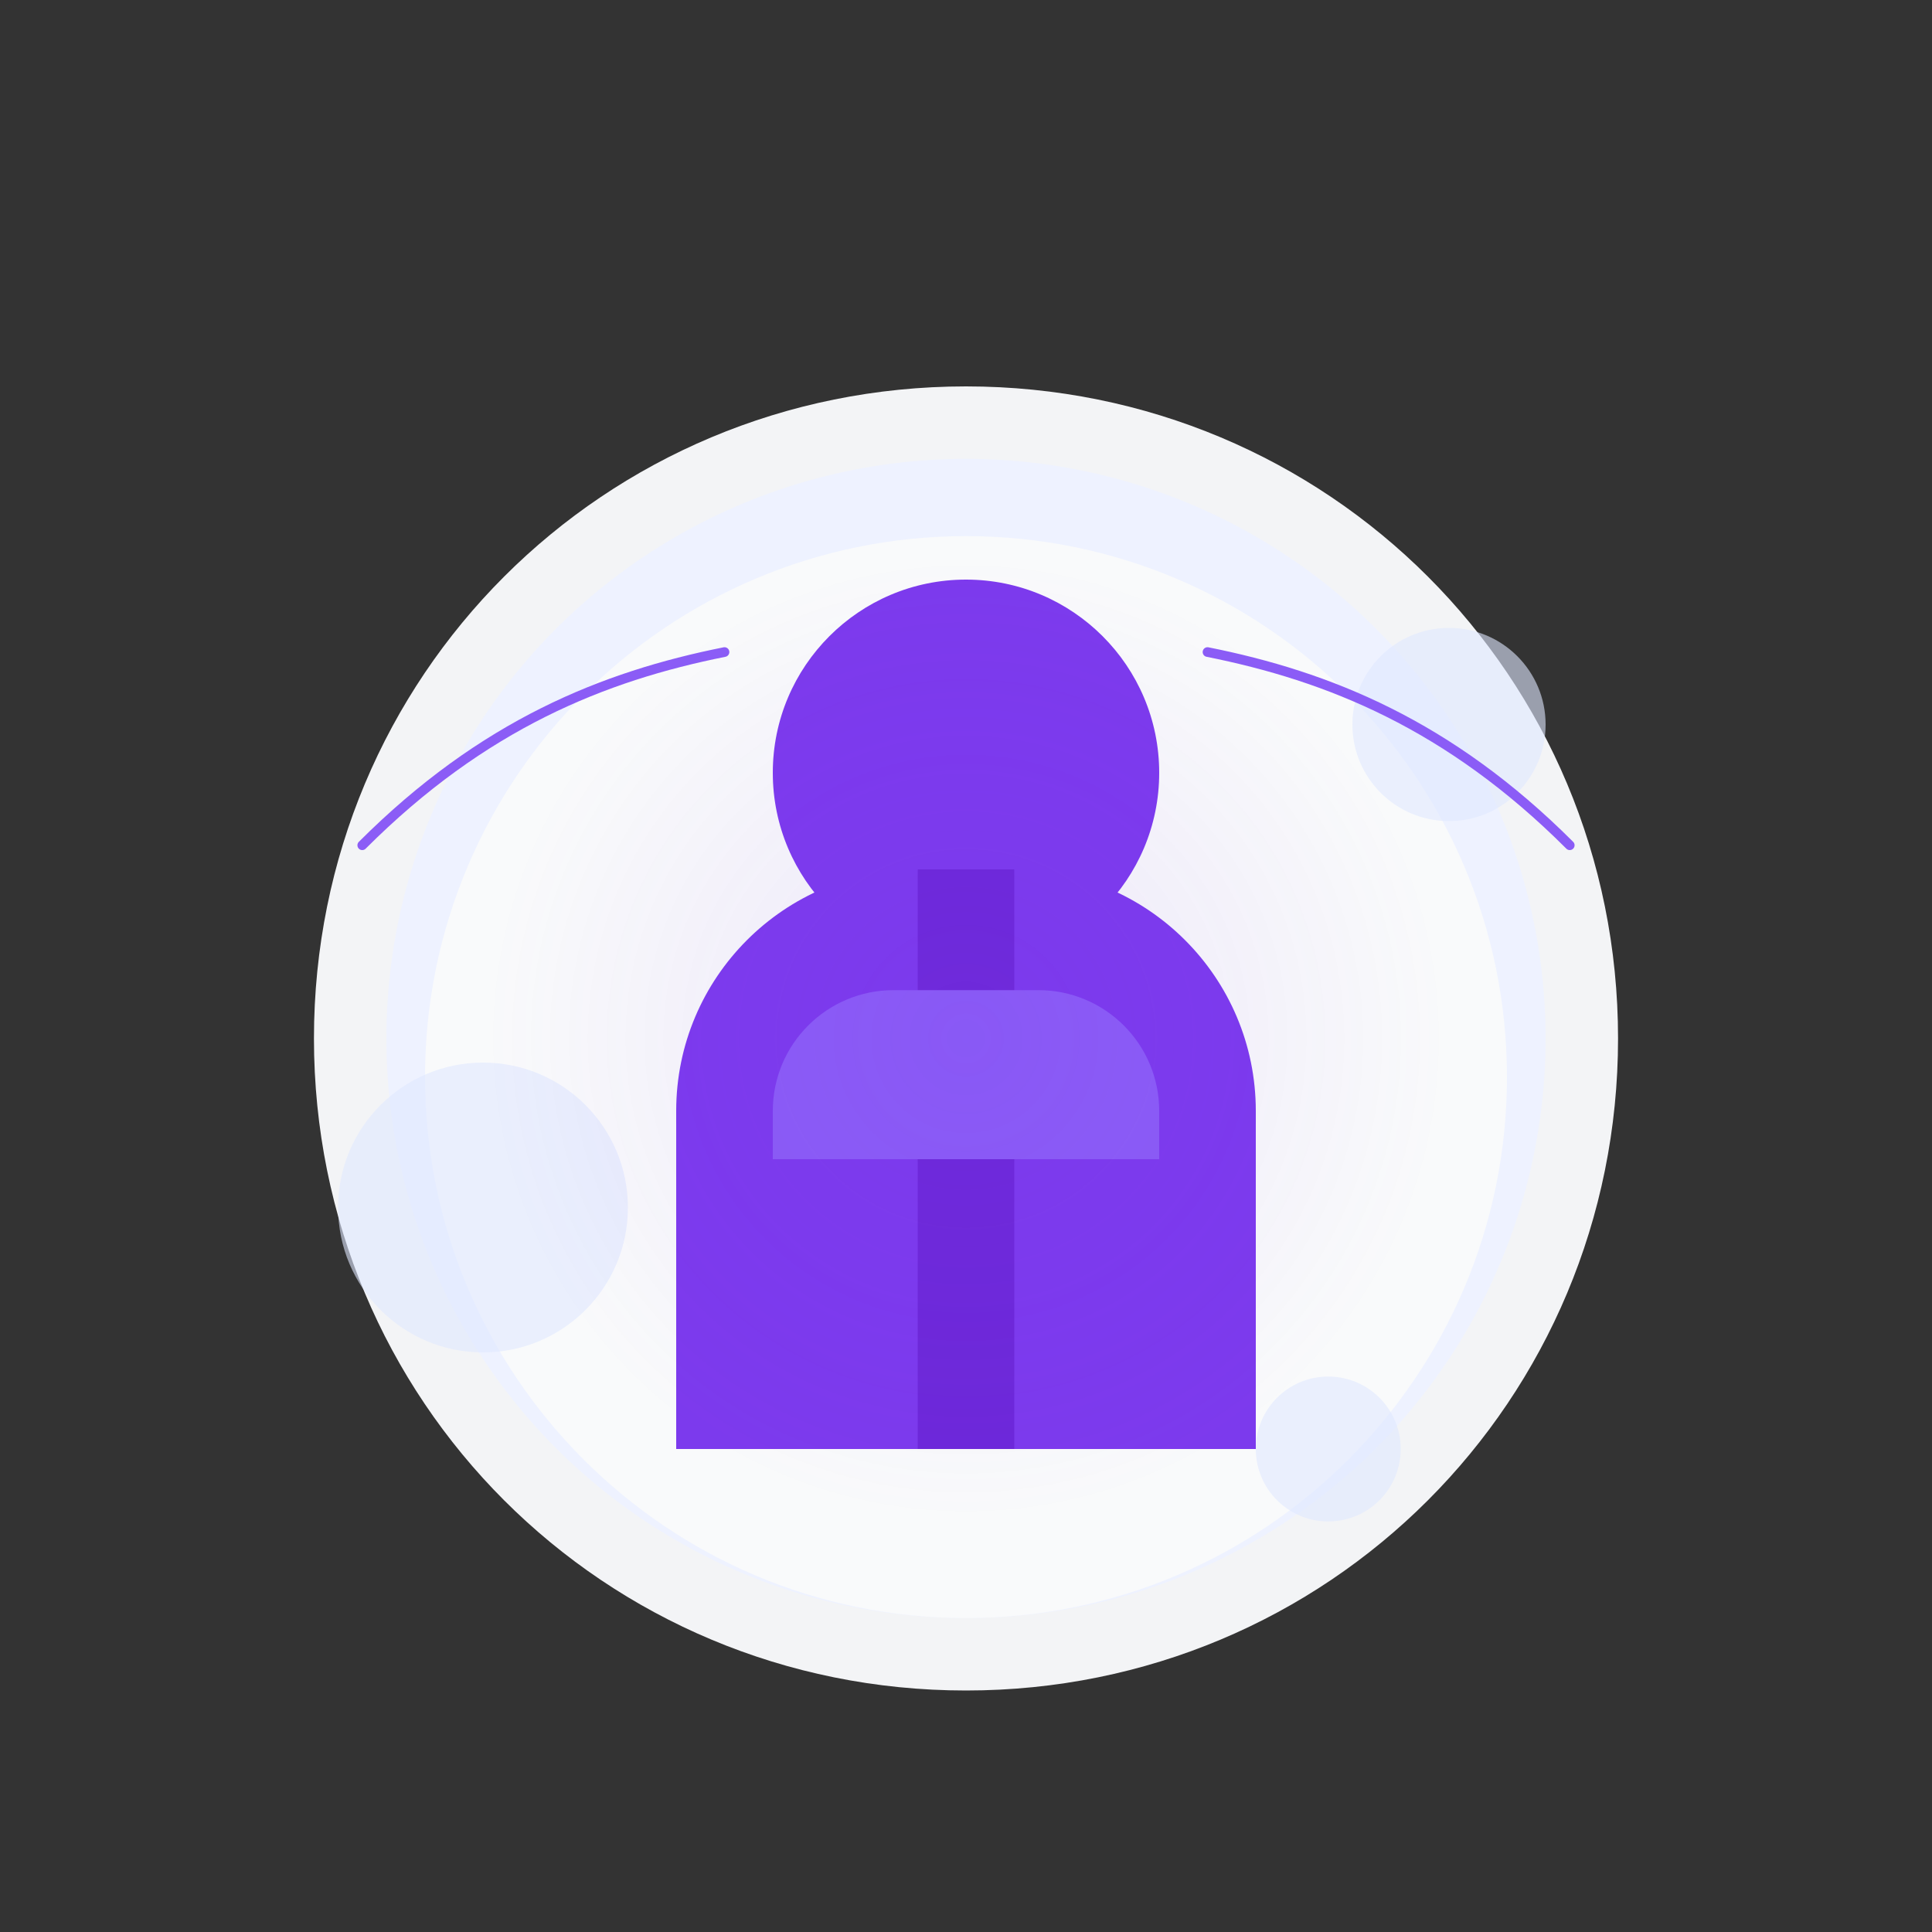 <?xml version="1.0" encoding="UTF-8"?>
<svg width="800" height="800" viewBox="0 0 800 800" fill="none" xmlns="http://www.w3.org/2000/svg">
  <rect x="0" y="0" width="800" height="800" fill="#333333" stroke="none"/>
  <!-- Background Shape -->
  <path d="M400 700C550 700 670 580 670 430C670 280 550 160 400 160C250 160 130 280 130 430C130 580 250 700 400 700Z" fill="#F3F4F6"/>
  
  <!-- Abstract Shapes -->
  <circle cx="400" cy="430" r="240" fill="#EEF2FF"/>
  <path d="M400 670C523.594 670 624 569.594 624 446C624 322.406 523.594 222 400 222C276.406 222 176 322.406 176 446C176 569.594 276.406 670 400 670Z" fill="#F9FAFB"/>
  
  <!-- Professional Figure -->
  <!-- Head -->
  <circle cx="400" cy="320" r="80" fill="#7C3AED"/>
  
  <!-- Body -->
  <path d="M280 460C280 404.772 324.772 360 380 360H420C475.228 360 520 404.772 520 460V600H280V460Z" fill="#7C3AED"/>
  
  <!-- Suit Details -->
  <path d="M380 360H420V600H380V360Z" fill="#6D28D9"/>
  <path d="M320 460C320 432.386 342.386 410 370 410H430C457.614 410 480 432.386 480 460V480H320V460Z" fill="#8B5CF6"/>
  
  <!-- Decorative Elements -->
  <circle cx="600" cy="300" r="40" fill="#E0E7FF" opacity="0.6"/>
  <circle cx="200" cy="500" r="60" fill="#E0E7FF" opacity="0.6"/>
  <circle cx="550" cy="600" r="30" fill="#E0E7FF" opacity="0.6"/>
  
  <!-- Abstract Lines -->
  <path d="M150 350C200 300 250 280 300 270" stroke="#8B5CF6" stroke-width="4" stroke-linecap="round"/>
  <path d="M500 270C550 280 600 300 650 350" stroke="#8B5CF6" stroke-width="4" stroke-linecap="round"/>
  
  <!-- Gradient Overlay -->
  <circle cx="400" cy="430" r="200" fill="url(#paint0_radial)" opacity="0.1"/>
  
  <!-- Definitions -->
  <defs>
    <radialGradient id="paint0_radial" cx="0" cy="0" r="1" gradientUnits="userSpaceOnUse" gradientTransform="translate(400 430) rotate(90) scale(200)">
      <stop stop-color="#7C3AED"/>
      <stop offset="1" stop-color="#7C3AED" stop-opacity="0"/>
    </radialGradient>
  </defs>
</svg> 